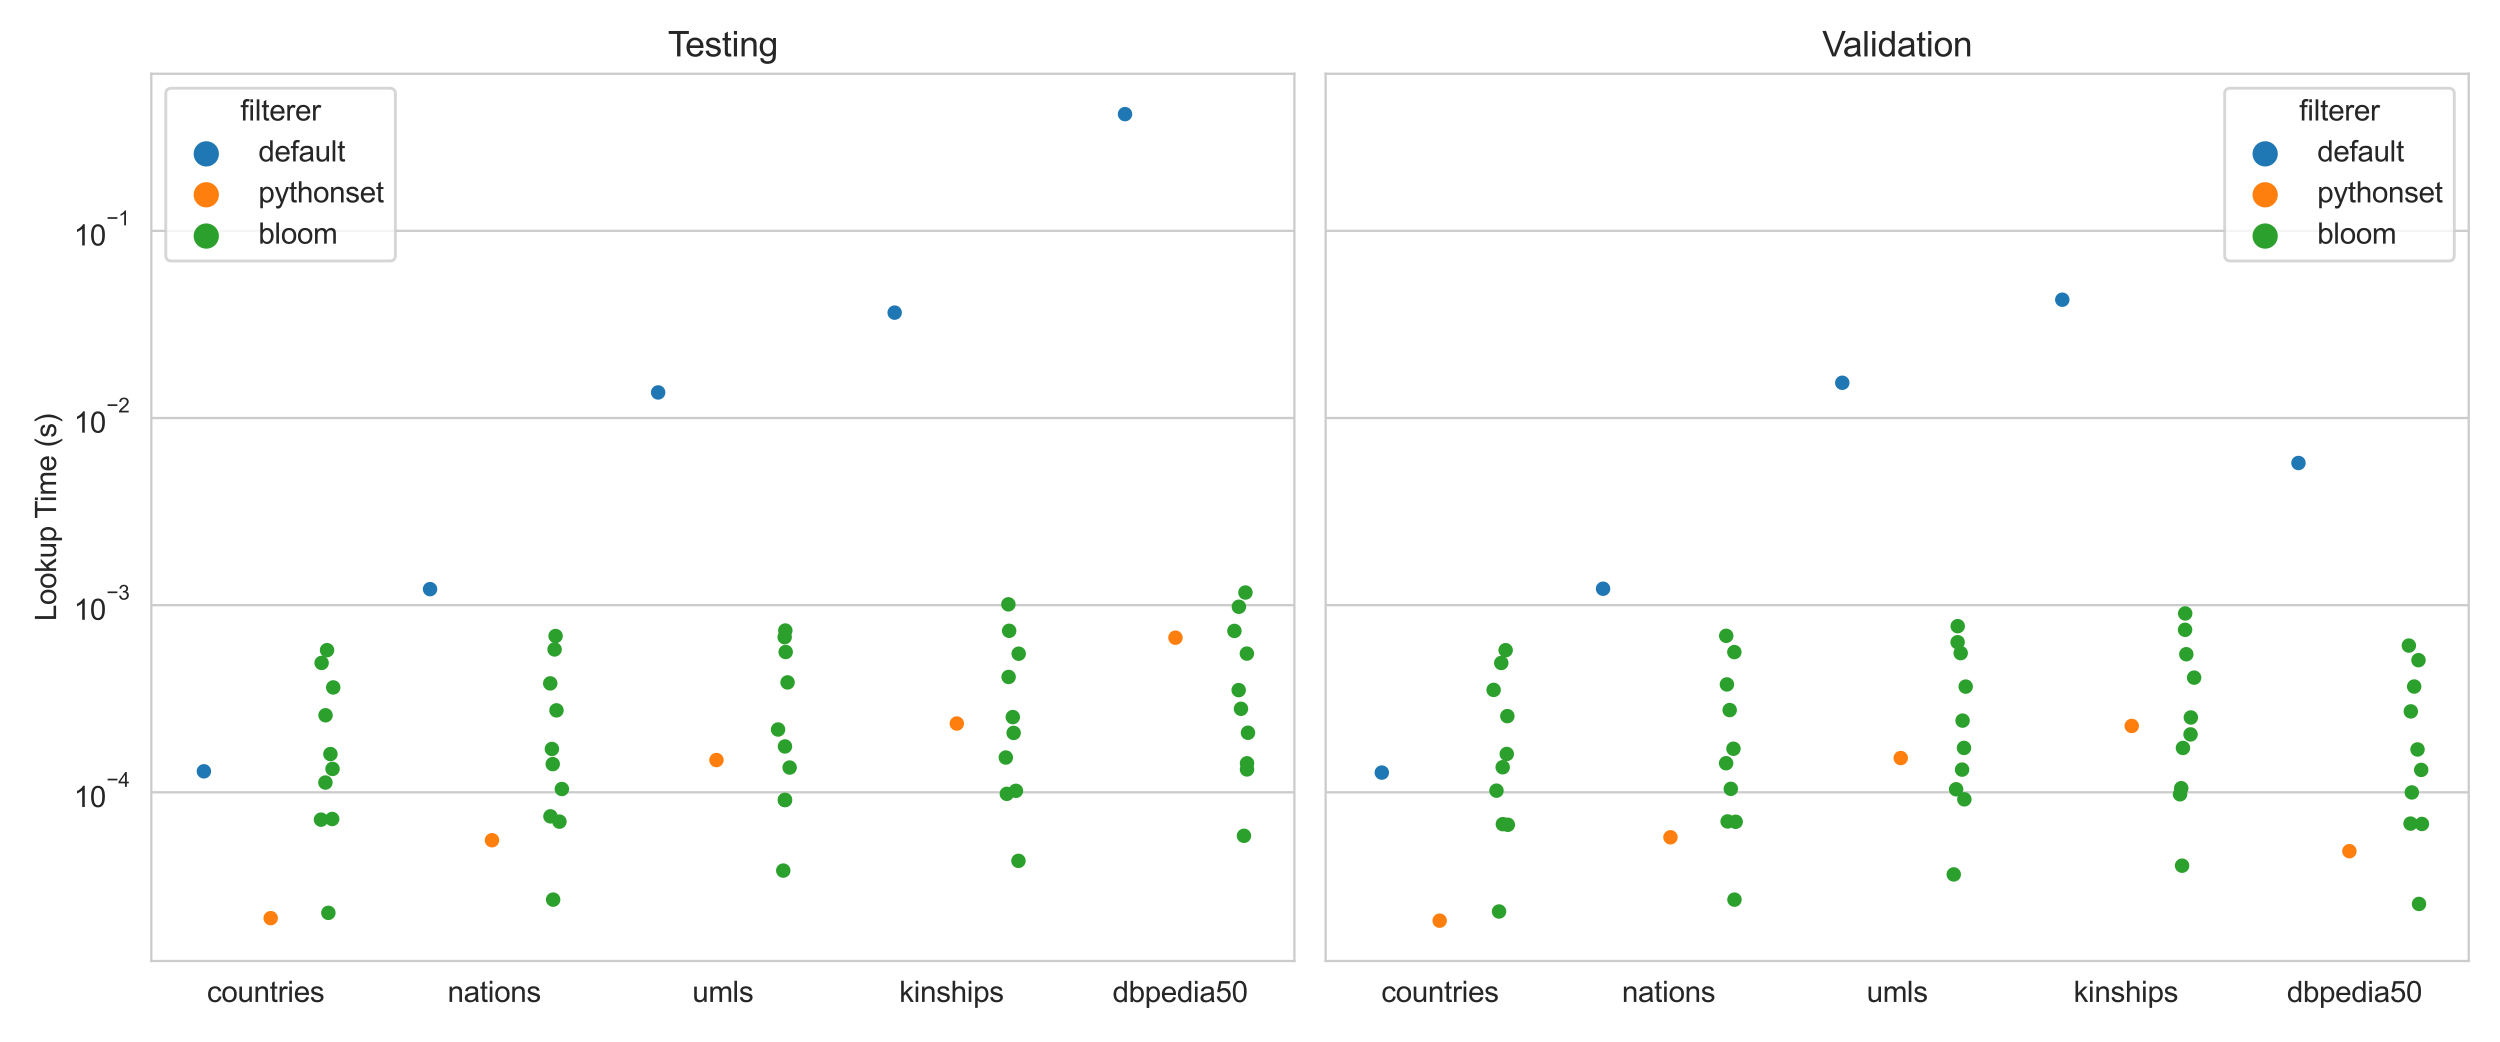 <?xml version="1.0" encoding="utf-8" standalone="no"?>
<!DOCTYPE svg PUBLIC "-//W3C//DTD SVG 1.1//EN"
  "http://www.w3.org/Graphics/SVG/1.1/DTD/svg11.dtd">
<svg height="360pt" version="1.1" viewBox="0 0 864 360" width="864pt" xmlns="http://www.w3.org/2000/svg" xmlns:xlink="http://www.w3.org/1999/xlink">
 <defs>
  <style type="text/css">*{stroke-linecap:butt;stroke-linejoin:round;}</style>
 </defs>
 <g id="figure_1">
  <g id="patch_1">
   <path d="M 0 360 
L 864 360 
L 864 0 
L 0 0 
z
" style="fill:#ffffff;"/>
  </g>
  <g id="axes_1">
   <g id="patch_2">
    <path d="M 52.29 332.12 
L 447.345 332.12 
L 447.345 25.496 
L 52.29 25.496 
z
" style="fill:#ffffff;"/>
   </g>
   <g id="matplotlib.axis_1">
    <g id="xtick_1">
     <g id="text_1">
      <!-- countries -->
      <g style="fill:#262626;" transform="translate(71.509 346.278)scale(0.1 -0.1)">
       <defs>
        <path d="M 2588 1216 
L 3141 1144 
Q 3050 572 2676 248 
Q 2303 -75 1759 -75 
Q 1078 -75 664 370 
Q 250 816 250 1647 
Q 250 2184 428 2587 
Q 606 2991 970 3192 
Q 1334 3394 1763 3394 
Q 2303 3394 2647 3120 
Q 2991 2847 3088 2344 
L 2541 2259 
Q 2463 2594 2264 2762 
Q 2066 2931 1784 2931 
Q 1359 2931 1093 2626 
Q 828 2322 828 1663 
Q 828 994 1084 691 
Q 1341 388 1753 388 
Q 2084 388 2306 591 
Q 2528 794 2588 1216 
z
" id="ArialMT-63" transform="scale(0.016)"/>
        <path d="M 213 1659 
Q 213 2581 725 3025 
Q 1153 3394 1769 3394 
Q 2453 3394 2887 2945 
Q 3322 2497 3322 1706 
Q 3322 1066 3130 698 
Q 2938 331 2570 128 
Q 2203 -75 1769 -75 
Q 1072 -75 642 372 
Q 213 819 213 1659 
z
M 791 1659 
Q 791 1022 1069 705 
Q 1347 388 1769 388 
Q 2188 388 2466 706 
Q 2744 1025 2744 1678 
Q 2744 2294 2464 2611 
Q 2184 2928 1769 2928 
Q 1347 2928 1069 2612 
Q 791 2297 791 1659 
z
" id="ArialMT-6f" transform="scale(0.016)"/>
        <path d="M 2597 0 
L 2597 488 
Q 2209 -75 1544 -75 
Q 1250 -75 995 37 
Q 741 150 617 320 
Q 494 491 444 738 
Q 409 903 409 1263 
L 409 3319 
L 972 3319 
L 972 1478 
Q 972 1038 1006 884 
Q 1059 663 1231 536 
Q 1403 409 1656 409 
Q 1909 409 2131 539 
Q 2353 669 2445 892 
Q 2538 1116 2538 1541 
L 2538 3319 
L 3100 3319 
L 3100 0 
L 2597 0 
z
" id="ArialMT-75" transform="scale(0.016)"/>
        <path d="M 422 0 
L 422 3319 
L 928 3319 
L 928 2847 
Q 1294 3394 1984 3394 
Q 2284 3394 2536 3286 
Q 2788 3178 2913 3003 
Q 3038 2828 3088 2588 
Q 3119 2431 3119 2041 
L 3119 0 
L 2556 0 
L 2556 2019 
Q 2556 2363 2490 2533 
Q 2425 2703 2258 2804 
Q 2091 2906 1866 2906 
Q 1506 2906 1245 2678 
Q 984 2450 984 1813 
L 984 0 
L 422 0 
z
" id="ArialMT-6e" transform="scale(0.016)"/>
        <path d="M 1650 503 
L 1731 6 
Q 1494 -44 1306 -44 
Q 1000 -44 831 53 
Q 663 150 594 308 
Q 525 466 525 972 
L 525 2881 
L 113 2881 
L 113 3319 
L 525 3319 
L 525 4141 
L 1084 4478 
L 1084 3319 
L 1650 3319 
L 1650 2881 
L 1084 2881 
L 1084 941 
Q 1084 700 1114 631 
Q 1144 563 1211 522 
Q 1278 481 1403 481 
Q 1497 481 1650 503 
z
" id="ArialMT-74" transform="scale(0.016)"/>
        <path d="M 416 0 
L 416 3319 
L 922 3319 
L 922 2816 
Q 1116 3169 1280 3281 
Q 1444 3394 1641 3394 
Q 1925 3394 2219 3213 
L 2025 2691 
Q 1819 2813 1613 2813 
Q 1428 2813 1281 2702 
Q 1134 2591 1072 2394 
Q 978 2094 978 1738 
L 978 0 
L 416 0 
z
" id="ArialMT-72" transform="scale(0.016)"/>
        <path d="M 425 3934 
L 425 4581 
L 988 4581 
L 988 3934 
L 425 3934 
z
M 425 0 
L 425 3319 
L 988 3319 
L 988 0 
L 425 0 
z
" id="ArialMT-69" transform="scale(0.016)"/>
        <path d="M 2694 1069 
L 3275 997 
Q 3138 488 2766 206 
Q 2394 -75 1816 -75 
Q 1088 -75 661 373 
Q 234 822 234 1631 
Q 234 2469 665 2931 
Q 1097 3394 1784 3394 
Q 2450 3394 2872 2941 
Q 3294 2488 3294 1666 
Q 3294 1616 3291 1516 
L 816 1516 
Q 847 969 1125 678 
Q 1403 388 1819 388 
Q 2128 388 2347 550 
Q 2566 713 2694 1069 
z
M 847 1978 
L 2700 1978 
Q 2663 2397 2488 2606 
Q 2219 2931 1791 2931 
Q 1403 2931 1139 2672 
Q 875 2413 847 1978 
z
" id="ArialMT-65" transform="scale(0.016)"/>
        <path d="M 197 991 
L 753 1078 
Q 800 744 1014 566 
Q 1228 388 1613 388 
Q 2000 388 2187 545 
Q 2375 703 2375 916 
Q 2375 1106 2209 1216 
Q 2094 1291 1634 1406 
Q 1016 1563 777 1677 
Q 538 1791 414 1992 
Q 291 2194 291 2438 
Q 291 2659 392 2848 
Q 494 3038 669 3163 
Q 800 3259 1026 3326 
Q 1253 3394 1513 3394 
Q 1903 3394 2198 3281 
Q 2494 3169 2634 2976 
Q 2775 2784 2828 2463 
L 2278 2388 
Q 2241 2644 2061 2787 
Q 1881 2931 1553 2931 
Q 1166 2931 1000 2803 
Q 834 2675 834 2503 
Q 834 2394 903 2306 
Q 972 2216 1119 2156 
Q 1203 2125 1616 2013 
Q 2213 1853 2448 1751 
Q 2684 1650 2818 1456 
Q 2953 1263 2953 975 
Q 2953 694 2789 445 
Q 2625 197 2315 61 
Q 2006 -75 1616 -75 
Q 969 -75 630 194 
Q 291 463 197 991 
z
" id="ArialMT-73" transform="scale(0.016)"/>
       </defs>
       <use xlink:href="#ArialMT-63"/>
       <use x="50" xlink:href="#ArialMT-6f"/>
       <use x="105.615" xlink:href="#ArialMT-75"/>
       <use x="161.23" xlink:href="#ArialMT-6e"/>
       <use x="216.846" xlink:href="#ArialMT-74"/>
       <use x="244.629" xlink:href="#ArialMT-72"/>
       <use x="277.93" xlink:href="#ArialMT-69"/>
       <use x="300.146" xlink:href="#ArialMT-65"/>
       <use x="355.762" xlink:href="#ArialMT-73"/>
      </g>
     </g>
    </g>
    <g id="xtick_2">
     <g id="text_2">
      <!-- nations -->
      <g style="fill:#262626;" transform="translate(154.685 346.278)scale(0.1 -0.1)">
       <defs>
        <path d="M 2588 409 
Q 2275 144 1986 34 
Q 1697 -75 1366 -75 
Q 819 -75 525 192 
Q 231 459 231 875 
Q 231 1119 342 1320 
Q 453 1522 633 1644 
Q 813 1766 1038 1828 
Q 1203 1872 1538 1913 
Q 2219 1994 2541 2106 
Q 2544 2222 2544 2253 
Q 2544 2597 2384 2738 
Q 2169 2928 1744 2928 
Q 1347 2928 1158 2789 
Q 969 2650 878 2297 
L 328 2372 
Q 403 2725 575 2942 
Q 747 3159 1072 3276 
Q 1397 3394 1825 3394 
Q 2250 3394 2515 3294 
Q 2781 3194 2906 3042 
Q 3031 2891 3081 2659 
Q 3109 2516 3109 2141 
L 3109 1391 
Q 3109 606 3145 398 
Q 3181 191 3288 0 
L 2700 0 
Q 2613 175 2588 409 
z
M 2541 1666 
Q 2234 1541 1622 1453 
Q 1275 1403 1131 1340 
Q 988 1278 909 1158 
Q 831 1038 831 891 
Q 831 666 1001 516 
Q 1172 366 1500 366 
Q 1825 366 2078 508 
Q 2331 650 2450 897 
Q 2541 1088 2541 1459 
L 2541 1666 
z
" id="ArialMT-61" transform="scale(0.016)"/>
       </defs>
       <use xlink:href="#ArialMT-6e"/>
       <use x="55.615" xlink:href="#ArialMT-61"/>
       <use x="111.23" xlink:href="#ArialMT-74"/>
       <use x="139.014" xlink:href="#ArialMT-69"/>
       <use x="161.23" xlink:href="#ArialMT-6f"/>
       <use x="216.846" xlink:href="#ArialMT-6e"/>
       <use x="272.461" xlink:href="#ArialMT-73"/>
      </g>
     </g>
    </g>
    <g id="xtick_3">
     <g id="text_3">
      <!-- umls -->
      <g style="fill:#262626;" transform="translate(239.261 346.278)scale(0.1 -0.1)">
       <defs>
        <path d="M 422 0 
L 422 3319 
L 925 3319 
L 925 2853 
Q 1081 3097 1340 3245 
Q 1600 3394 1931 3394 
Q 2300 3394 2536 3241 
Q 2772 3088 2869 2813 
Q 3263 3394 3894 3394 
Q 4388 3394 4653 3120 
Q 4919 2847 4919 2278 
L 4919 0 
L 4359 0 
L 4359 2091 
Q 4359 2428 4304 2576 
Q 4250 2725 4106 2815 
Q 3963 2906 3769 2906 
Q 3419 2906 3187 2673 
Q 2956 2441 2956 1928 
L 2956 0 
L 2394 0 
L 2394 2156 
Q 2394 2531 2256 2718 
Q 2119 2906 1806 2906 
Q 1569 2906 1367 2781 
Q 1166 2656 1075 2415 
Q 984 2175 984 1722 
L 984 0 
L 422 0 
z
" id="ArialMT-6d" transform="scale(0.016)"/>
        <path d="M 409 0 
L 409 4581 
L 972 4581 
L 972 0 
L 409 0 
z
" id="ArialMT-6c" transform="scale(0.016)"/>
       </defs>
       <use xlink:href="#ArialMT-75"/>
       <use x="55.615" xlink:href="#ArialMT-6d"/>
       <use x="138.916" xlink:href="#ArialMT-6c"/>
       <use x="161.133" xlink:href="#ArialMT-73"/>
      </g>
     </g>
    </g>
    <g id="xtick_4">
     <g id="text_4">
      <!-- kinships -->
      <g style="fill:#262626;" transform="translate(310.765 346.278)scale(0.1 -0.1)">
       <defs>
        <path d="M 425 0 
L 425 4581 
L 988 4581 
L 988 1969 
L 2319 3319 
L 3047 3319 
L 1778 2088 
L 3175 0 
L 2481 0 
L 1384 1697 
L 988 1316 
L 988 0 
L 425 0 
z
" id="ArialMT-6b" transform="scale(0.016)"/>
        <path d="M 422 0 
L 422 4581 
L 984 4581 
L 984 2938 
Q 1378 3394 1978 3394 
Q 2347 3394 2619 3248 
Q 2891 3103 3008 2847 
Q 3125 2591 3125 2103 
L 3125 0 
L 2563 0 
L 2563 2103 
Q 2563 2525 2380 2717 
Q 2197 2909 1863 2909 
Q 1613 2909 1392 2779 
Q 1172 2650 1078 2428 
Q 984 2206 984 1816 
L 984 0 
L 422 0 
z
" id="ArialMT-68" transform="scale(0.016)"/>
        <path d="M 422 -1272 
L 422 3319 
L 934 3319 
L 934 2888 
Q 1116 3141 1344 3267 
Q 1572 3394 1897 3394 
Q 2322 3394 2647 3175 
Q 2972 2956 3137 2557 
Q 3303 2159 3303 1684 
Q 3303 1175 3120 767 
Q 2938 359 2589 142 
Q 2241 -75 1856 -75 
Q 1575 -75 1351 44 
Q 1128 163 984 344 
L 984 -1272 
L 422 -1272 
z
M 931 1641 
Q 931 1000 1190 694 
Q 1450 388 1819 388 
Q 2194 388 2461 705 
Q 2728 1022 2728 1688 
Q 2728 2322 2467 2637 
Q 2206 2953 1844 2953 
Q 1484 2953 1207 2617 
Q 931 2281 931 1641 
z
" id="ArialMT-70" transform="scale(0.016)"/>
       </defs>
       <use xlink:href="#ArialMT-6b"/>
       <use x="50" xlink:href="#ArialMT-69"/>
       <use x="72.217" xlink:href="#ArialMT-6e"/>
       <use x="127.832" xlink:href="#ArialMT-73"/>
       <use x="177.832" xlink:href="#ArialMT-68"/>
       <use x="233.447" xlink:href="#ArialMT-69"/>
       <use x="255.664" xlink:href="#ArialMT-70"/>
       <use x="311.279" xlink:href="#ArialMT-73"/>
      </g>
     </g>
    </g>
    <g id="xtick_5">
     <g id="text_5">
      <!-- dbpedia50 -->
      <g style="fill:#262626;" transform="translate(384.485 346.308)scale(0.1 -0.1)">
       <defs>
        <path d="M 2575 0 
L 2575 419 
Q 2259 -75 1647 -75 
Q 1250 -75 917 144 
Q 584 363 401 755 
Q 219 1147 219 1656 
Q 219 2153 384 2558 
Q 550 2963 881 3178 
Q 1213 3394 1622 3394 
Q 1922 3394 2156 3267 
Q 2391 3141 2538 2938 
L 2538 4581 
L 3097 4581 
L 3097 0 
L 2575 0 
z
M 797 1656 
Q 797 1019 1065 703 
Q 1334 388 1700 388 
Q 2069 388 2326 689 
Q 2584 991 2584 1609 
Q 2584 2291 2321 2609 
Q 2059 2928 1675 2928 
Q 1300 2928 1048 2622 
Q 797 2316 797 1656 
z
" id="ArialMT-64" transform="scale(0.016)"/>
        <path d="M 941 0 
L 419 0 
L 419 4581 
L 981 4581 
L 981 2947 
Q 1338 3394 1891 3394 
Q 2197 3394 2470 3270 
Q 2744 3147 2920 2923 
Q 3097 2700 3197 2384 
Q 3297 2069 3297 1709 
Q 3297 856 2875 390 
Q 2453 -75 1863 -75 
Q 1275 -75 941 416 
L 941 0 
z
M 934 1684 
Q 934 1088 1097 822 
Q 1363 388 1816 388 
Q 2184 388 2453 708 
Q 2722 1028 2722 1663 
Q 2722 2313 2464 2622 
Q 2206 2931 1841 2931 
Q 1472 2931 1203 2611 
Q 934 2291 934 1684 
z
" id="ArialMT-62" transform="scale(0.016)"/>
        <path d="M 266 1200 
L 856 1250 
Q 922 819 1161 601 
Q 1400 384 1738 384 
Q 2144 384 2425 690 
Q 2706 997 2706 1503 
Q 2706 1984 2436 2262 
Q 2166 2541 1728 2541 
Q 1456 2541 1237 2417 
Q 1019 2294 894 2097 
L 366 2166 
L 809 4519 
L 3088 4519 
L 3088 3981 
L 1259 3981 
L 1013 2750 
Q 1425 3038 1878 3038 
Q 2478 3038 2890 2622 
Q 3303 2206 3303 1553 
Q 3303 931 2941 478 
Q 2500 -78 1738 -78 
Q 1113 -78 717 272 
Q 322 622 266 1200 
z
" id="ArialMT-35" transform="scale(0.016)"/>
        <path d="M 266 2259 
Q 266 3072 433 3567 
Q 600 4063 929 4331 
Q 1259 4600 1759 4600 
Q 2128 4600 2406 4451 
Q 2684 4303 2865 4023 
Q 3047 3744 3150 3342 
Q 3253 2941 3253 2259 
Q 3253 1453 3087 958 
Q 2922 463 2592 192 
Q 2263 -78 1759 -78 
Q 1097 -78 719 397 
Q 266 969 266 2259 
z
M 844 2259 
Q 844 1131 1108 757 
Q 1372 384 1759 384 
Q 2147 384 2411 759 
Q 2675 1134 2675 2259 
Q 2675 3391 2411 3762 
Q 2147 4134 1753 4134 
Q 1366 4134 1134 3806 
Q 844 3388 844 2259 
z
" id="ArialMT-30" transform="scale(0.016)"/>
       </defs>
       <use xlink:href="#ArialMT-64"/>
       <use x="55.615" xlink:href="#ArialMT-62"/>
       <use x="111.23" xlink:href="#ArialMT-70"/>
       <use x="166.846" xlink:href="#ArialMT-65"/>
       <use x="222.461" xlink:href="#ArialMT-64"/>
       <use x="278.076" xlink:href="#ArialMT-69"/>
       <use x="300.293" xlink:href="#ArialMT-61"/>
       <use x="355.908" xlink:href="#ArialMT-35"/>
       <use x="411.523" xlink:href="#ArialMT-30"/>
      </g>
     </g>
    </g>
   </g>
   <g id="matplotlib.axis_2">
    <g id="ytick_1">
     <g id="line2d_1">
      <path clip-path="url(#pd0004f0524)" d="M 52.29 273.823 
L 447.345 273.823 
" style="fill:none;stroke:#cccccc;stroke-linecap:round;stroke-width:0.8;"/>
     </g>
     <g id="text_6">
      <!-- $\mathdefault{10^{-4}}$ -->
      <g style="fill:#262626;" transform="translate(25.49 278.93)scale(0.1 -0.1)">
       <defs>
        <path d="M 2384 0 
L 1822 0 
L 1822 3584 
Q 1619 3391 1289 3197 
Q 959 3003 697 2906 
L 697 3450 
Q 1169 3672 1522 3987 
Q 1875 4303 2022 4600 
L 2384 4600 
L 2384 0 
z
" id="ArialMT-31" transform="scale(0.016)"/>
        <path d="M 3381 1997 
L 356 1997 
L 356 2522 
L 3381 2522 
L 3381 1997 
z
" id="ArialMT-2212" transform="scale(0.016)"/>
        <path d="M 2069 0 
L 2069 1097 
L 81 1097 
L 81 1613 
L 2172 4581 
L 2631 4581 
L 2631 1613 
L 3250 1613 
L 3250 1097 
L 2631 1097 
L 2631 0 
L 2069 0 
z
M 2069 1613 
L 2069 3678 
L 634 1613 
L 2069 1613 
z
" id="ArialMT-34" transform="scale(0.016)"/>
       </defs>
       <use transform="translate(0 0.202)" xlink:href="#ArialMT-31"/>
       <use transform="translate(55.615 0.202)" xlink:href="#ArialMT-30"/>
       <use transform="translate(112.973 69.895)scale(0.7)" xlink:href="#ArialMT-2212"/>
       <use transform="translate(153.852 69.895)scale(0.7)" xlink:href="#ArialMT-34"/>
      </g>
     </g>
    </g>
    <g id="ytick_2">
     <g id="line2d_2">
      <path clip-path="url(#pd0004f0524)" d="M 52.29 209.144 
L 447.345 209.144 
" style="fill:none;stroke:#cccccc;stroke-linecap:round;stroke-width:0.8;"/>
     </g>
     <g id="text_7">
      <!-- $\mathdefault{10^{-3}}$ -->
      <g style="fill:#262626;" transform="translate(25.49 214.301)scale(0.1 -0.1)">
       <defs>
        <path d="M 269 1209 
L 831 1284 
Q 928 806 1161 595 
Q 1394 384 1728 384 
Q 2125 384 2398 659 
Q 2672 934 2672 1341 
Q 2672 1728 2419 1979 
Q 2166 2231 1775 2231 
Q 1616 2231 1378 2169 
L 1441 2663 
Q 1497 2656 1531 2656 
Q 1891 2656 2178 2843 
Q 2466 3031 2466 3422 
Q 2466 3731 2256 3934 
Q 2047 4138 1716 4138 
Q 1388 4138 1169 3931 
Q 950 3725 888 3313 
L 325 3413 
Q 428 3978 793 4289 
Q 1159 4600 1703 4600 
Q 2078 4600 2393 4439 
Q 2709 4278 2876 4000 
Q 3044 3722 3044 3409 
Q 3044 3113 2884 2869 
Q 2725 2625 2413 2481 
Q 2819 2388 3044 2092 
Q 3269 1797 3269 1353 
Q 3269 753 2831 336 
Q 2394 -81 1725 -81 
Q 1122 -81 723 278 
Q 325 638 269 1209 
z
" id="ArialMT-33" transform="scale(0.016)"/>
       </defs>
       <use transform="translate(0 0.994)" xlink:href="#ArialMT-31"/>
       <use transform="translate(55.615 0.994)" xlink:href="#ArialMT-30"/>
       <use transform="translate(112.973 70.688)scale(0.7)" xlink:href="#ArialMT-2212"/>
       <use transform="translate(153.852 70.688)scale(0.7)" xlink:href="#ArialMT-33"/>
      </g>
     </g>
    </g>
    <g id="ytick_3">
     <g id="line2d_3">
      <path clip-path="url(#pd0004f0524)" d="M 52.29 144.465 
L 447.345 144.465 
" style="fill:none;stroke:#cccccc;stroke-linecap:round;stroke-width:0.8;"/>
     </g>
     <g id="text_8">
      <!-- $\mathdefault{10^{-2}}$ -->
      <g style="fill:#262626;" transform="translate(25.49 149.622)scale(0.1 -0.1)">
       <defs>
        <path d="M 3222 541 
L 3222 0 
L 194 0 
Q 188 203 259 391 
Q 375 700 629 1000 
Q 884 1300 1366 1694 
Q 2113 2306 2375 2664 
Q 2638 3022 2638 3341 
Q 2638 3675 2398 3904 
Q 2159 4134 1775 4134 
Q 1369 4134 1125 3890 
Q 881 3647 878 3216 
L 300 3275 
Q 359 3922 746 4261 
Q 1134 4600 1788 4600 
Q 2447 4600 2831 4234 
Q 3216 3869 3216 3328 
Q 3216 3053 3103 2787 
Q 2991 2522 2730 2228 
Q 2469 1934 1863 1422 
Q 1356 997 1212 845 
Q 1069 694 975 541 
L 3222 541 
z
" id="ArialMT-32" transform="scale(0.016)"/>
       </defs>
       <use transform="translate(0 0.994)" xlink:href="#ArialMT-31"/>
       <use transform="translate(55.615 0.994)" xlink:href="#ArialMT-30"/>
       <use transform="translate(112.973 70.688)scale(0.7)" xlink:href="#ArialMT-2212"/>
       <use transform="translate(153.852 70.688)scale(0.7)" xlink:href="#ArialMT-32"/>
      </g>
     </g>
    </g>
    <g id="ytick_4">
     <g id="line2d_4">
      <path clip-path="url(#pd0004f0524)" d="M 52.29 79.786 
L 447.345 79.786 
" style="fill:none;stroke:#cccccc;stroke-linecap:round;stroke-width:0.8;"/>
     </g>
     <g id="text_9">
      <!-- $\mathdefault{10^{-1}}$ -->
      <g style="fill:#262626;" transform="translate(25.49 84.942)scale(0.1 -0.1)">
       <use transform="translate(0 0.994)" xlink:href="#ArialMT-31"/>
       <use transform="translate(55.615 0.994)" xlink:href="#ArialMT-30"/>
       <use transform="translate(112.973 70.688)scale(0.7)" xlink:href="#ArialMT-2212"/>
       <use transform="translate(153.852 70.688)scale(0.7)" xlink:href="#ArialMT-31"/>
      </g>
     </g>
    </g>
    <g id="ytick_5"/>
    <g id="ytick_6"/>
    <g id="ytick_7"/>
    <g id="ytick_8"/>
    <g id="ytick_9"/>
    <g id="ytick_10"/>
    <g id="ytick_11"/>
    <g id="ytick_12"/>
    <g id="ytick_13"/>
    <g id="ytick_14"/>
    <g id="ytick_15"/>
    <g id="ytick_16"/>
    <g id="ytick_17"/>
    <g id="ytick_18"/>
    <g id="ytick_19"/>
    <g id="ytick_20"/>
    <g id="ytick_21"/>
    <g id="ytick_22"/>
    <g id="ytick_23"/>
    <g id="ytick_24"/>
    <g id="ytick_25"/>
    <g id="ytick_26"/>
    <g id="ytick_27"/>
    <g id="ytick_28"/>
    <g id="ytick_29"/>
    <g id="ytick_30"/>
    <g id="ytick_31"/>
    <g id="ytick_32"/>
    <g id="ytick_33"/>
    <g id="ytick_34"/>
    <g id="ytick_35"/>
    <g id="ytick_36"/>
    <g id="ytick_37"/>
    <g id="ytick_38"/>
    <g id="ytick_39"/>
    <g id="ytick_40"/>
    <g id="ytick_41"/>
    <g id="text_10">
     <!-- Lookup Time (s) -->
     <g style="fill:#262626;" transform="translate(19.385 214.653)rotate(-90)scale(0.1 -0.1)">
      <defs>
       <path d="M 469 0 
L 469 4581 
L 1075 4581 
L 1075 541 
L 3331 541 
L 3331 0 
L 469 0 
z
" id="ArialMT-4c" transform="scale(0.016)"/>
       <path id="ArialMT-20" transform="scale(0.016)"/>
       <path d="M 1659 0 
L 1659 4041 
L 150 4041 
L 150 4581 
L 3781 4581 
L 3781 4041 
L 2266 4041 
L 2266 0 
L 1659 0 
z
" id="ArialMT-54" transform="scale(0.016)"/>
       <path d="M 1497 -1347 
Q 1031 -759 709 28 
Q 388 816 388 1659 
Q 388 2403 628 3084 
Q 909 3875 1497 4659 
L 1900 4659 
Q 1522 4009 1400 3731 
Q 1209 3300 1100 2831 
Q 966 2247 966 1656 
Q 966 153 1900 -1347 
L 1497 -1347 
z
" id="ArialMT-28" transform="scale(0.016)"/>
       <path d="M 791 -1347 
L 388 -1347 
Q 1322 153 1322 1656 
Q 1322 2244 1188 2822 
Q 1081 3291 891 3722 
Q 769 4003 388 4659 
L 791 4659 
Q 1378 3875 1659 3084 
Q 1900 2403 1900 1659 
Q 1900 816 1576 28 
Q 1253 -759 791 -1347 
z
" id="ArialMT-29" transform="scale(0.016)"/>
      </defs>
      <use xlink:href="#ArialMT-4c"/>
      <use x="55.615" xlink:href="#ArialMT-6f"/>
      <use x="111.23" xlink:href="#ArialMT-6f"/>
      <use x="166.846" xlink:href="#ArialMT-6b"/>
      <use x="216.846" xlink:href="#ArialMT-75"/>
      <use x="272.461" xlink:href="#ArialMT-70"/>
      <use x="328.076" xlink:href="#ArialMT-20"/>
      <use x="354.109" xlink:href="#ArialMT-54"/>
      <use x="411.443" xlink:href="#ArialMT-69"/>
      <use x="433.66" xlink:href="#ArialMT-6d"/>
      <use x="516.961" xlink:href="#ArialMT-65"/>
      <use x="572.576" xlink:href="#ArialMT-20"/>
      <use x="600.359" xlink:href="#ArialMT-28"/>
      <use x="633.66" xlink:href="#ArialMT-73"/>
      <use x="683.66" xlink:href="#ArialMT-29"/>
     </g>
    </g>
   </g>
   <g id="PathCollection_1"/>
   <g id="PathCollection_2"/>
   <g id="PathCollection_3"/>
   <g id="patch_3">
    <path d="M 52.29 332.12 
L 52.29 25.496 
" style="fill:none;stroke:#cccccc;stroke-linecap:square;stroke-linejoin:miter;stroke-width:0.8;"/>
   </g>
   <g id="patch_4">
    <path d="M 447.345 332.12 
L 447.345 25.496 
" style="fill:none;stroke:#cccccc;stroke-linecap:square;stroke-linejoin:miter;stroke-width:0.8;"/>
   </g>
   <g id="patch_5">
    <path d="M 52.29 332.12 
L 447.345 332.12 
" style="fill:none;stroke:#cccccc;stroke-linecap:square;stroke-linejoin:miter;stroke-width:0.8;"/>
   </g>
   <g id="patch_6">
    <path d="M 52.29 25.496 
L 447.345 25.496 
" style="fill:none;stroke:#cccccc;stroke-linecap:square;stroke-linejoin:miter;stroke-width:0.8;"/>
   </g>
   <g id="PathCollection_4">
    <defs>
     <path d="M 0 2.5 
C 0.663 2.5 1.299 2.237 1.768 1.768 
C 2.237 1.299 2.5 0.663 2.5 0 
C 2.5 -0.663 2.237 -1.299 1.768 -1.768 
C 1.299 -2.237 0.663 -2.5 0 -2.5 
C -0.663 -2.5 -1.299 -2.237 -1.768 -1.768 
C -2.237 -1.299 -2.5 -0.663 -2.5 0 
C -2.5 0.663 -2.237 1.299 -1.768 1.768 
C -1.299 2.237 -0.663 2.5 0 2.5 
z
" id="mfb90f613cf"/>
    </defs>
    <g clip-path="url(#pd0004f0524)">
     <use style="fill:#1f77b4;" x="70.467" xlink:href="#mfb90f613cf" y="266.567"/>
    </g>
   </g>
   <g id="PathCollection_5">
    <defs>
     <path d="M 0 2.5 
C 0.663 2.5 1.299 2.237 1.768 1.768 
C 2.237 1.299 2.5 0.663 2.5 0 
C 2.5 -0.663 2.237 -1.299 1.768 -1.768 
C 1.299 -2.237 0.663 -2.5 0 -2.5 
C -0.663 -2.5 -1.299 -2.237 -1.768 -1.768 
C -2.237 -1.299 -2.5 -0.663 -2.5 0 
C -2.5 0.663 -2.237 1.299 -1.768 1.768 
C -1.299 2.237 -0.663 2.5 0 2.5 
z
" id="m0d3a2794f7"/>
    </defs>
    <g clip-path="url(#pd0004f0524)">
     <use style="fill:#ff7f0e;" x="93.551" xlink:href="#m0d3a2794f7" y="317.312"/>
    </g>
   </g>
   <g id="PathCollection_6">
    <defs>
     <path d="M 0 2.5 
C 0.663 2.5 1.299 2.237 1.768 1.768 
C 2.237 1.299 2.5 0.663 2.5 -0 
C 2.5 -0.663 2.237 -1.299 1.768 -1.768 
C 1.299 -2.237 0.663 -2.5 0 -2.5 
C -0.663 -2.5 -1.299 -2.237 -1.768 -1.768 
C -2.237 -1.299 -2.5 -0.663 -2.5 0 
C -2.5 0.663 -2.237 1.299 -1.768 1.768 
C -1.299 2.237 -0.663 2.5 0 2.5 
z
" id="C0_0_1e11867951"/>
    </defs>
    <g clip-path="url(#pd0004f0524)">
     <use style="fill:#2ca02c;" x="113.487" xlink:href="#C0_0_1e11867951" y="315.481"/>
    </g>
    <g clip-path="url(#pd0004f0524)">
     <use style="fill:#2ca02c;" x="114.8" xlink:href="#C0_0_1e11867951" y="283.049"/>
    </g>
    <g clip-path="url(#pd0004f0524)">
     <use style="fill:#2ca02c;" x="110.939" xlink:href="#C0_0_1e11867951" y="283.271"/>
    </g>
    <g clip-path="url(#pd0004f0524)">
     <use style="fill:#2ca02c;" x="112.462" xlink:href="#C0_0_1e11867951" y="270.444"/>
    </g>
    <g clip-path="url(#pd0004f0524)">
     <use style="fill:#2ca02c;" x="114.918" xlink:href="#C0_0_1e11867951" y="265.74"/>
    </g>
    <g clip-path="url(#pd0004f0524)">
     <use style="fill:#2ca02c;" x="114.186" xlink:href="#C0_0_1e11867951" y="260.606"/>
    </g>
    <g clip-path="url(#pd0004f0524)">
     <use style="fill:#2ca02c;" x="112.507" xlink:href="#C0_0_1e11867951" y="247.194"/>
    </g>
    <g clip-path="url(#pd0004f0524)">
     <use style="fill:#2ca02c;" x="115.169" xlink:href="#C0_0_1e11867951" y="237.573"/>
    </g>
    <g clip-path="url(#pd0004f0524)">
     <use style="fill:#2ca02c;" x="111.145" xlink:href="#C0_0_1e11867951" y="229.11"/>
    </g>
    <g clip-path="url(#pd0004f0524)">
     <use style="fill:#2ca02c;" x="113.024" xlink:href="#C0_0_1e11867951" y="224.696"/>
    </g>
   </g>
   <g id="PathCollection_7">
    <g clip-path="url(#pd0004f0524)">
     <use style="fill:#1f77b4;" x="148.624" xlink:href="#mfb90f613cf" y="203.604"/>
    </g>
   </g>
   <g id="PathCollection_8">
    <g clip-path="url(#pd0004f0524)">
     <use style="fill:#ff7f0e;" x="170.029" xlink:href="#m0d3a2794f7" y="290.381"/>
    </g>
   </g>
   <g id="PathCollection_9">
    <defs>
     <path d="M 0 2.5 
C 0.663 2.5 1.299 2.237 1.768 1.768 
C 2.237 1.299 2.5 0.663 2.5 -0 
C 2.5 -0.663 2.237 -1.299 1.768 -1.768 
C 1.299 -2.237 0.663 -2.5 0 -2.5 
C -0.663 -2.5 -1.299 -2.237 -1.768 -1.768 
C -2.237 -1.299 -2.5 -0.663 -2.5 0 
C -2.5 0.663 -2.237 1.299 -1.768 1.768 
C -1.299 2.237 -0.663 2.5 0 2.5 
z
" id="C1_0_2efa348046"/>
    </defs>
    <g clip-path="url(#pd0004f0524)">
     <use style="fill:#2ca02c;" x="191.169" xlink:href="#C1_0_2efa348046" y="310.913"/>
    </g>
    <g clip-path="url(#pd0004f0524)">
     <use style="fill:#2ca02c;" x="193.344" xlink:href="#C1_0_2efa348046" y="283.957"/>
    </g>
    <g clip-path="url(#pd0004f0524)">
     <use style="fill:#2ca02c;" x="190.236" xlink:href="#C1_0_2efa348046" y="282.131"/>
    </g>
    <g clip-path="url(#pd0004f0524)">
     <use style="fill:#2ca02c;" x="194.183" xlink:href="#C1_0_2efa348046" y="272.68"/>
    </g>
    <g clip-path="url(#pd0004f0524)">
     <use style="fill:#2ca02c;" x="191.023" xlink:href="#C1_0_2efa348046" y="264.078"/>
    </g>
    <g clip-path="url(#pd0004f0524)">
     <use style="fill:#2ca02c;" x="190.74" xlink:href="#C1_0_2efa348046" y="258.839"/>
    </g>
    <g clip-path="url(#pd0004f0524)">
     <use style="fill:#2ca02c;" x="192.32" xlink:href="#C1_0_2efa348046" y="245.502"/>
    </g>
    <g clip-path="url(#pd0004f0524)">
     <use style="fill:#2ca02c;" x="190.161" xlink:href="#C1_0_2efa348046" y="236.178"/>
    </g>
    <g clip-path="url(#pd0004f0524)">
     <use style="fill:#2ca02c;" x="191.67" xlink:href="#C1_0_2efa348046" y="224.442"/>
    </g>
    <g clip-path="url(#pd0004f0524)">
     <use style="fill:#2ca02c;" x="192.014" xlink:href="#C1_0_2efa348046" y="219.804"/>
    </g>
   </g>
   <g id="PathCollection_10">
    <g clip-path="url(#pd0004f0524)">
     <use style="fill:#1f77b4;" x="227.457" xlink:href="#mfb90f613cf" y="135.627"/>
    </g>
   </g>
   <g id="PathCollection_11">
    <g clip-path="url(#pd0004f0524)">
     <use style="fill:#ff7f0e;" x="247.614" xlink:href="#m0d3a2794f7" y="262.672"/>
    </g>
   </g>
   <g id="PathCollection_12">
    <defs>
     <path d="M 0 2.5 
C 0.663 2.5 1.299 2.237 1.768 1.768 
C 2.237 1.299 2.5 0.663 2.5 -0 
C 2.5 -0.663 2.237 -1.299 1.768 -1.768 
C 1.299 -2.237 0.663 -2.5 0 -2.5 
C -0.663 -2.5 -1.299 -2.237 -1.768 -1.768 
C -2.237 -1.299 -2.5 -0.663 -2.5 0 
C -2.5 0.663 -2.237 1.299 -1.768 1.768 
C -1.299 2.237 -0.663 2.5 0 2.5 
z
" id="C2_0_65beb67a2c"/>
    </defs>
    <g clip-path="url(#pd0004f0524)">
     <use style="fill:#2ca02c;" x="270.697" xlink:href="#C2_0_65beb67a2c" y="300.878"/>
    </g>
    <g clip-path="url(#pd0004f0524)">
     <use style="fill:#2ca02c;" x="271.305" xlink:href="#C2_0_65beb67a2c" y="276.457"/>
    </g>
    <g clip-path="url(#pd0004f0524)">
     <use style="fill:#2ca02c;" x="271.259" xlink:href="#C2_0_65beb67a2c" y="276.488"/>
    </g>
    <g clip-path="url(#pd0004f0524)">
     <use style="fill:#2ca02c;" x="272.897" xlink:href="#C2_0_65beb67a2c" y="265.266"/>
    </g>
    <g clip-path="url(#pd0004f0524)">
     <use style="fill:#2ca02c;" x="271.286" xlink:href="#C2_0_65beb67a2c" y="257.976"/>
    </g>
    <g clip-path="url(#pd0004f0524)">
     <use style="fill:#2ca02c;" x="268.895" xlink:href="#C2_0_65beb67a2c" y="252.12"/>
    </g>
    <g clip-path="url(#pd0004f0524)">
     <use style="fill:#2ca02c;" x="272.187" xlink:href="#C2_0_65beb67a2c" y="235.839"/>
    </g>
    <g clip-path="url(#pd0004f0524)">
     <use style="fill:#2ca02c;" x="271.533" xlink:href="#C2_0_65beb67a2c" y="225.33"/>
    </g>
    <g clip-path="url(#pd0004f0524)">
     <use style="fill:#2ca02c;" x="271.177" xlink:href="#C2_0_65beb67a2c" y="220.201"/>
    </g>
    <g clip-path="url(#pd0004f0524)">
     <use style="fill:#2ca02c;" x="271.405" xlink:href="#C2_0_65beb67a2c" y="217.916"/>
    </g>
   </g>
   <g id="PathCollection_13">
    <g clip-path="url(#pd0004f0524)">
     <use style="fill:#1f77b4;" x="309.2" xlink:href="#mfb90f613cf" y="108.046"/>
    </g>
   </g>
   <g id="PathCollection_14">
    <g clip-path="url(#pd0004f0524)">
     <use style="fill:#ff7f0e;" x="330.676" xlink:href="#m0d3a2794f7" y="250.049"/>
    </g>
   </g>
   <g id="PathCollection_15">
    <defs>
     <path d="M 0 2.5 
C 0.663 2.5 1.299 2.237 1.768 1.768 
C 2.237 1.299 2.5 0.663 2.5 -0 
C 2.5 -0.663 2.237 -1.299 1.768 -1.768 
C 1.299 -2.237 0.663 -2.5 0 -2.5 
C -0.663 -2.5 -1.299 -2.237 -1.768 -1.768 
C -2.237 -1.299 -2.5 -0.663 -2.5 0 
C -2.5 0.663 -2.237 1.299 -1.768 1.768 
C -1.299 2.237 -0.663 2.5 0 2.5 
z
" id="C3_0_a7f40a8cc4"/>
    </defs>
    <g clip-path="url(#pd0004f0524)">
     <use style="fill:#2ca02c;" x="351.98" xlink:href="#C3_0_a7f40a8cc4" y="297.511"/>
    </g>
    <g clip-path="url(#pd0004f0524)">
     <use style="fill:#2ca02c;" x="347.964" xlink:href="#C3_0_a7f40a8cc4" y="274.349"/>
    </g>
    <g clip-path="url(#pd0004f0524)">
     <use style="fill:#2ca02c;" x="351.105" xlink:href="#C3_0_a7f40a8cc4" y="273.308"/>
    </g>
    <g clip-path="url(#pd0004f0524)">
     <use style="fill:#2ca02c;" x="347.612" xlink:href="#C3_0_a7f40a8cc4" y="261.803"/>
    </g>
    <g clip-path="url(#pd0004f0524)">
     <use style="fill:#2ca02c;" x="350.311" xlink:href="#C3_0_a7f40a8cc4" y="253.301"/>
    </g>
    <g clip-path="url(#pd0004f0524)">
     <use style="fill:#2ca02c;" x="350.022" xlink:href="#C3_0_a7f40a8cc4" y="247.826"/>
    </g>
    <g clip-path="url(#pd0004f0524)">
     <use style="fill:#2ca02c;" x="348.581" xlink:href="#C3_0_a7f40a8cc4" y="233.956"/>
    </g>
    <g clip-path="url(#pd0004f0524)">
     <use style="fill:#2ca02c;" x="352.068" xlink:href="#C3_0_a7f40a8cc4" y="225.922"/>
    </g>
    <g clip-path="url(#pd0004f0524)">
     <use style="fill:#2ca02c;" x="348.766" xlink:href="#C3_0_a7f40a8cc4" y="218.006"/>
    </g>
    <g clip-path="url(#pd0004f0524)">
     <use style="fill:#2ca02c;" x="348.5" xlink:href="#C3_0_a7f40a8cc4" y="208.856"/>
    </g>
   </g>
   <g id="PathCollection_16">
    <g clip-path="url(#pd0004f0524)">
     <use style="fill:#1f77b4;" x="388.809" xlink:href="#mfb90f613cf" y="39.434"/>
    </g>
   </g>
   <g id="PathCollection_17">
    <g clip-path="url(#pd0004f0524)">
     <use style="fill:#ff7f0e;" x="406.242" xlink:href="#m0d3a2794f7" y="220.383"/>
    </g>
   </g>
   <g id="PathCollection_18">
    <defs>
     <path d="M 0 2.5 
C 0.663 2.5 1.299 2.237 1.768 1.768 
C 2.237 1.299 2.5 0.663 2.5 -0 
C 2.5 -0.663 2.237 -1.299 1.768 -1.768 
C 1.299 -2.237 0.663 -2.5 0 -2.5 
C -0.663 -2.5 -1.299 -2.237 -1.768 -1.768 
C -2.237 -1.299 -2.5 -0.663 -2.5 0 
C -2.5 0.663 -2.237 1.299 -1.768 1.768 
C -1.299 2.237 -0.663 2.5 0 2.5 
z
" id="C4_0_57dc8a5e4c"/>
    </defs>
    <g clip-path="url(#pd0004f0524)">
     <use style="fill:#2ca02c;" x="429.912" xlink:href="#C4_0_57dc8a5e4c" y="288.856"/>
    </g>
    <g clip-path="url(#pd0004f0524)">
     <use style="fill:#2ca02c;" x="430.965" xlink:href="#C4_0_57dc8a5e4c" y="265.911"/>
    </g>
    <g clip-path="url(#pd0004f0524)">
     <use style="fill:#2ca02c;" x="430.976" xlink:href="#C4_0_57dc8a5e4c" y="263.798"/>
    </g>
    <g clip-path="url(#pd0004f0524)">
     <use style="fill:#2ca02c;" x="431.304" xlink:href="#C4_0_57dc8a5e4c" y="253.236"/>
    </g>
    <g clip-path="url(#pd0004f0524)">
     <use style="fill:#2ca02c;" x="428.88" xlink:href="#C4_0_57dc8a5e4c" y="244.964"/>
    </g>
    <g clip-path="url(#pd0004f0524)">
     <use style="fill:#2ca02c;" x="428.091" xlink:href="#C4_0_57dc8a5e4c" y="238.502"/>
    </g>
    <g clip-path="url(#pd0004f0524)">
     <use style="fill:#2ca02c;" x="430.92" xlink:href="#C4_0_57dc8a5e4c" y="225.882"/>
    </g>
    <g clip-path="url(#pd0004f0524)">
     <use style="fill:#2ca02c;" x="426.613" xlink:href="#C4_0_57dc8a5e4c" y="218.046"/>
    </g>
    <g clip-path="url(#pd0004f0524)">
     <use style="fill:#2ca02c;" x="428.157" xlink:href="#C4_0_57dc8a5e4c" y="209.695"/>
    </g>
    <g clip-path="url(#pd0004f0524)">
     <use style="fill:#2ca02c;" x="430.421" xlink:href="#C4_0_57dc8a5e4c" y="204.777"/>
    </g>
   </g>
   <g id="text_11">
    <!-- Testing -->
    <g style="fill:#262626;" transform="translate(230.811 19.496)scale(0.12 -0.12)">
     <defs>
      <path d="M 319 -275 
L 866 -356 
Q 900 -609 1056 -725 
Q 1266 -881 1628 -881 
Q 2019 -881 2231 -725 
Q 2444 -569 2519 -288 
Q 2563 -116 2559 434 
Q 2191 0 1641 0 
Q 956 0 581 494 
Q 206 988 206 1678 
Q 206 2153 378 2554 
Q 550 2956 876 3175 
Q 1203 3394 1644 3394 
Q 2231 3394 2613 2919 
L 2613 3319 
L 3131 3319 
L 3131 450 
Q 3131 -325 2973 -648 
Q 2816 -972 2473 -1159 
Q 2131 -1347 1631 -1347 
Q 1038 -1347 672 -1080 
Q 306 -813 319 -275 
z
M 784 1719 
Q 784 1066 1043 766 
Q 1303 466 1694 466 
Q 2081 466 2343 764 
Q 2606 1063 2606 1700 
Q 2606 2309 2336 2618 
Q 2066 2928 1684 2928 
Q 1309 2928 1046 2623 
Q 784 2319 784 1719 
z
" id="ArialMT-67" transform="scale(0.016)"/>
     </defs>
     <use xlink:href="#ArialMT-54"/>
     <use x="49.959" xlink:href="#ArialMT-65"/>
     <use x="105.574" xlink:href="#ArialMT-73"/>
     <use x="155.574" xlink:href="#ArialMT-74"/>
     <use x="183.357" xlink:href="#ArialMT-69"/>
     <use x="205.574" xlink:href="#ArialMT-6e"/>
     <use x="261.189" xlink:href="#ArialMT-67"/>
    </g>
   </g>
   <g id="legend_1">
    <g id="patch_7">
     <path d="M 59.29 90.195 
L 134.651 90.195 
Q 136.651 90.195 136.651 88.195 
L 136.651 32.496 
Q 136.651 30.496 134.651 30.496 
L 59.29 30.496 
Q 57.29 30.496 57.29 32.496 
L 57.29 88.195 
Q 57.29 90.195 59.29 90.195 
z
" style="fill:#ffffff;opacity:0.8;stroke:#cccccc;stroke-linejoin:miter;"/>
    </g>
    <g id="text_12">
     <!-- filterer -->
     <g style="fill:#262626;" transform="translate(83.08 41.654)scale(0.1 -0.1)">
      <defs>
       <path d="M 556 0 
L 556 2881 
L 59 2881 
L 59 3319 
L 556 3319 
L 556 3672 
Q 556 4006 616 4169 
Q 697 4388 901 4523 
Q 1106 4659 1475 4659 
Q 1713 4659 2000 4603 
L 1916 4113 
Q 1741 4144 1584 4144 
Q 1328 4144 1222 4034 
Q 1116 3925 1116 3625 
L 1116 3319 
L 1763 3319 
L 1763 2881 
L 1116 2881 
L 1116 0 
L 556 0 
z
" id="ArialMT-66" transform="scale(0.016)"/>
      </defs>
      <use xlink:href="#ArialMT-66"/>
      <use x="27.783" xlink:href="#ArialMT-69"/>
      <use x="50" xlink:href="#ArialMT-6c"/>
      <use x="72.217" xlink:href="#ArialMT-74"/>
      <use x="100" xlink:href="#ArialMT-65"/>
      <use x="155.615" xlink:href="#ArialMT-72"/>
      <use x="188.916" xlink:href="#ArialMT-65"/>
      <use x="244.531" xlink:href="#ArialMT-72"/>
     </g>
    </g>
    <g id="PathCollection_19">
     <defs>
      <path d="M 0 3.873 
C 1.027 3.873 2.012 3.465 2.739 2.739 
C 3.465 2.012 3.873 1.027 3.873 0 
C 3.873 -1.027 3.465 -2.012 2.739 -2.739 
C 2.012 -3.465 1.027 -3.873 0 -3.873 
C -1.027 -3.873 -2.012 -3.465 -2.739 -2.739 
C -3.465 -2.012 -3.873 -1.027 -3.873 0 
C -3.873 1.027 -3.465 2.012 -2.739 2.739 
C -2.012 3.465 -1.027 3.873 0 3.873 
z
" id="m52bae483cb" style="stroke:#1f77b4;"/>
     </defs>
     <g>
      <use style="fill:#1f77b4;stroke:#1f77b4;" x="71.29" xlink:href="#m52bae483cb" y="53.174"/>
     </g>
    </g>
    <g id="text_13">
     <!-- default -->
     <g style="fill:#262626;" transform="translate(89.29 55.799)scale(0.1 -0.1)">
      <use xlink:href="#ArialMT-64"/>
      <use x="55.615" xlink:href="#ArialMT-65"/>
      <use x="111.23" xlink:href="#ArialMT-66"/>
      <use x="139.014" xlink:href="#ArialMT-61"/>
      <use x="194.629" xlink:href="#ArialMT-75"/>
      <use x="250.244" xlink:href="#ArialMT-6c"/>
      <use x="272.461" xlink:href="#ArialMT-74"/>
     </g>
    </g>
    <g id="PathCollection_20">
     <defs>
      <path d="M 0 3.873 
C 1.027 3.873 2.012 3.465 2.739 2.739 
C 3.465 2.012 3.873 1.027 3.873 0 
C 3.873 -1.027 3.465 -2.012 2.739 -2.739 
C 2.012 -3.465 1.027 -3.873 0 -3.873 
C -1.027 -3.873 -2.012 -3.465 -2.739 -2.739 
C -3.465 -2.012 -3.873 -1.027 -3.873 0 
C -3.873 1.027 -3.465 2.012 -2.739 2.739 
C -2.012 3.465 -1.027 3.873 0 3.873 
z
" id="ma234c05ed0" style="stroke:#ff7f0e;"/>
     </defs>
     <g>
      <use style="fill:#ff7f0e;stroke:#ff7f0e;" x="71.29" xlink:href="#ma234c05ed0" y="67.32"/>
     </g>
    </g>
    <g id="text_14">
     <!-- pythonset -->
     <g style="fill:#262626;" transform="translate(89.29 69.945)scale(0.1 -0.1)">
      <defs>
       <path d="M 397 -1278 
L 334 -750 
Q 519 -800 656 -800 
Q 844 -800 956 -737 
Q 1069 -675 1141 -563 
Q 1194 -478 1313 -144 
Q 1328 -97 1363 -6 
L 103 3319 
L 709 3319 
L 1400 1397 
Q 1534 1031 1641 628 
Q 1738 1016 1872 1384 
L 2581 3319 
L 3144 3319 
L 1881 -56 
Q 1678 -603 1566 -809 
Q 1416 -1088 1222 -1217 
Q 1028 -1347 759 -1347 
Q 597 -1347 397 -1278 
z
" id="ArialMT-79" transform="scale(0.016)"/>
      </defs>
      <use xlink:href="#ArialMT-70"/>
      <use x="55.615" xlink:href="#ArialMT-79"/>
      <use x="105.615" xlink:href="#ArialMT-74"/>
      <use x="133.398" xlink:href="#ArialMT-68"/>
      <use x="189.014" xlink:href="#ArialMT-6f"/>
      <use x="244.629" xlink:href="#ArialMT-6e"/>
      <use x="300.244" xlink:href="#ArialMT-73"/>
      <use x="350.244" xlink:href="#ArialMT-65"/>
      <use x="405.859" xlink:href="#ArialMT-74"/>
     </g>
    </g>
    <g id="PathCollection_21">
     <defs>
      <path d="M 0 3.873 
C 1.027 3.873 2.012 3.465 2.739 2.739 
C 3.465 2.012 3.873 1.027 3.873 0 
C 3.873 -1.027 3.465 -2.012 2.739 -2.739 
C 2.012 -3.465 1.027 -3.873 0 -3.873 
C -1.027 -3.873 -2.012 -3.465 -2.739 -2.739 
C -3.465 -2.012 -3.873 -1.027 -3.873 0 
C -3.873 1.027 -3.465 2.012 -2.739 2.739 
C -2.012 3.465 -1.027 3.873 0 3.873 
z
" id="m9b8f0345bb" style="stroke:#2ca02c;"/>
     </defs>
     <g>
      <use style="fill:#2ca02c;stroke:#2ca02c;" x="71.29" xlink:href="#m9b8f0345bb" y="81.582"/>
     </g>
    </g>
    <g id="text_15">
     <!-- bloom -->
     <g style="fill:#262626;" transform="translate(89.29 84.207)scale(0.1 -0.1)">
      <use xlink:href="#ArialMT-62"/>
      <use x="55.615" xlink:href="#ArialMT-6c"/>
      <use x="77.832" xlink:href="#ArialMT-6f"/>
      <use x="133.447" xlink:href="#ArialMT-6f"/>
      <use x="189.062" xlink:href="#ArialMT-6d"/>
     </g>
    </g>
   </g>
  </g>
  <g id="axes_2">
   <g id="patch_8">
    <path d="M 458.145 332.12 
L 853.2 332.12 
L 853.2 25.496 
L 458.145 25.496 
z
" style="fill:#ffffff;"/>
   </g>
   <g id="matplotlib.axis_3">
    <g id="xtick_6">
     <g id="text_16">
      <!-- countries -->
      <g style="fill:#262626;" transform="translate(477.364 346.278)scale(0.1 -0.1)">
       <use xlink:href="#ArialMT-63"/>
       <use x="50" xlink:href="#ArialMT-6f"/>
       <use x="105.615" xlink:href="#ArialMT-75"/>
       <use x="161.23" xlink:href="#ArialMT-6e"/>
       <use x="216.846" xlink:href="#ArialMT-74"/>
       <use x="244.629" xlink:href="#ArialMT-72"/>
       <use x="277.93" xlink:href="#ArialMT-69"/>
       <use x="300.146" xlink:href="#ArialMT-65"/>
       <use x="355.762" xlink:href="#ArialMT-73"/>
      </g>
     </g>
    </g>
    <g id="xtick_7">
     <g id="text_17">
      <!-- nations -->
      <g style="fill:#262626;" transform="translate(560.54 346.278)scale(0.1 -0.1)">
       <use xlink:href="#ArialMT-6e"/>
       <use x="55.615" xlink:href="#ArialMT-61"/>
       <use x="111.23" xlink:href="#ArialMT-74"/>
       <use x="139.014" xlink:href="#ArialMT-69"/>
       <use x="161.23" xlink:href="#ArialMT-6f"/>
       <use x="216.846" xlink:href="#ArialMT-6e"/>
       <use x="272.461" xlink:href="#ArialMT-73"/>
      </g>
     </g>
    </g>
    <g id="xtick_8">
     <g id="text_18">
      <!-- umls -->
      <g style="fill:#262626;" transform="translate(645.116 346.278)scale(0.1 -0.1)">
       <use xlink:href="#ArialMT-75"/>
       <use x="55.615" xlink:href="#ArialMT-6d"/>
       <use x="138.916" xlink:href="#ArialMT-6c"/>
       <use x="161.133" xlink:href="#ArialMT-73"/>
      </g>
     </g>
    </g>
    <g id="xtick_9">
     <g id="text_19">
      <!-- kinships -->
      <g style="fill:#262626;" transform="translate(716.62 346.278)scale(0.1 -0.1)">
       <use xlink:href="#ArialMT-6b"/>
       <use x="50" xlink:href="#ArialMT-69"/>
       <use x="72.217" xlink:href="#ArialMT-6e"/>
       <use x="127.832" xlink:href="#ArialMT-73"/>
       <use x="177.832" xlink:href="#ArialMT-68"/>
       <use x="233.447" xlink:href="#ArialMT-69"/>
       <use x="255.664" xlink:href="#ArialMT-70"/>
       <use x="311.279" xlink:href="#ArialMT-73"/>
      </g>
     </g>
    </g>
    <g id="xtick_10">
     <g id="text_20">
      <!-- dbpedia50 -->
      <g style="fill:#262626;" transform="translate(790.34 346.308)scale(0.1 -0.1)">
       <use xlink:href="#ArialMT-64"/>
       <use x="55.615" xlink:href="#ArialMT-62"/>
       <use x="111.23" xlink:href="#ArialMT-70"/>
       <use x="166.846" xlink:href="#ArialMT-65"/>
       <use x="222.461" xlink:href="#ArialMT-64"/>
       <use x="278.076" xlink:href="#ArialMT-69"/>
       <use x="300.293" xlink:href="#ArialMT-61"/>
       <use x="355.908" xlink:href="#ArialMT-35"/>
       <use x="411.523" xlink:href="#ArialMT-30"/>
      </g>
     </g>
    </g>
   </g>
   <g id="matplotlib.axis_4">
    <g id="ytick_42">
     <g id="line2d_5">
      <path clip-path="url(#p3f57bcadfd)" d="M 458.145 273.823 
L 853.2 273.823 
" style="fill:none;stroke:#cccccc;stroke-linecap:round;stroke-width:0.8;"/>
     </g>
    </g>
    <g id="ytick_43">
     <g id="line2d_6">
      <path clip-path="url(#p3f57bcadfd)" d="M 458.145 209.144 
L 853.2 209.144 
" style="fill:none;stroke:#cccccc;stroke-linecap:round;stroke-width:0.8;"/>
     </g>
    </g>
    <g id="ytick_44">
     <g id="line2d_7">
      <path clip-path="url(#p3f57bcadfd)" d="M 458.145 144.465 
L 853.2 144.465 
" style="fill:none;stroke:#cccccc;stroke-linecap:round;stroke-width:0.8;"/>
     </g>
    </g>
    <g id="ytick_45">
     <g id="line2d_8">
      <path clip-path="url(#p3f57bcadfd)" d="M 458.145 79.786 
L 853.2 79.786 
" style="fill:none;stroke:#cccccc;stroke-linecap:round;stroke-width:0.8;"/>
     </g>
    </g>
    <g id="ytick_46"/>
    <g id="ytick_47"/>
    <g id="ytick_48"/>
    <g id="ytick_49"/>
    <g id="ytick_50"/>
    <g id="ytick_51"/>
    <g id="ytick_52"/>
    <g id="ytick_53"/>
    <g id="ytick_54"/>
    <g id="ytick_55"/>
    <g id="ytick_56"/>
    <g id="ytick_57"/>
    <g id="ytick_58"/>
    <g id="ytick_59"/>
    <g id="ytick_60"/>
    <g id="ytick_61"/>
    <g id="ytick_62"/>
    <g id="ytick_63"/>
    <g id="ytick_64"/>
    <g id="ytick_65"/>
    <g id="ytick_66"/>
    <g id="ytick_67"/>
    <g id="ytick_68"/>
    <g id="ytick_69"/>
    <g id="ytick_70"/>
    <g id="ytick_71"/>
    <g id="ytick_72"/>
    <g id="ytick_73"/>
    <g id="ytick_74"/>
    <g id="ytick_75"/>
    <g id="ytick_76"/>
    <g id="ytick_77"/>
    <g id="ytick_78"/>
    <g id="ytick_79"/>
    <g id="ytick_80"/>
    <g id="ytick_81"/>
    <g id="ytick_82"/>
   </g>
   <g id="PathCollection_22"/>
   <g id="PathCollection_23"/>
   <g id="PathCollection_24"/>
   <g id="patch_9">
    <path d="M 458.145 332.12 
L 458.145 25.496 
" style="fill:none;stroke:#cccccc;stroke-linecap:square;stroke-linejoin:miter;stroke-width:0.8;"/>
   </g>
   <g id="patch_10">
    <path d="M 853.2 332.12 
L 853.2 25.496 
" style="fill:none;stroke:#cccccc;stroke-linecap:square;stroke-linejoin:miter;stroke-width:0.8;"/>
   </g>
   <g id="patch_11">
    <path d="M 458.145 332.12 
L 853.2 332.12 
" style="fill:none;stroke:#cccccc;stroke-linecap:square;stroke-linejoin:miter;stroke-width:0.8;"/>
   </g>
   <g id="patch_12">
    <path d="M 458.145 25.496 
L 853.2 25.496 
" style="fill:none;stroke:#cccccc;stroke-linecap:square;stroke-linejoin:miter;stroke-width:0.8;"/>
   </g>
   <g id="PathCollection_25">
    <g clip-path="url(#p3f57bcadfd)">
     <use style="fill:#1f77b4;" x="477.552" xlink:href="#mfb90f613cf" y="267.005"/>
    </g>
   </g>
   <g id="PathCollection_26">
    <g clip-path="url(#p3f57bcadfd)">
     <use style="fill:#ff7f0e;" x="497.55" xlink:href="#m0d3a2794f7" y="318.183"/>
    </g>
   </g>
   <g id="PathCollection_27">
    <defs>
     <path d="M 0 2.5 
C 0.663 2.5 1.299 2.237 1.768 1.768 
C 2.237 1.299 2.5 0.663 2.5 -0 
C 2.5 -0.663 2.237 -1.299 1.768 -1.768 
C 1.299 -2.237 0.663 -2.5 0 -2.5 
C -0.663 -2.5 -1.299 -2.237 -1.768 -1.768 
C -2.237 -1.299 -2.5 -0.663 -2.5 0 
C -2.5 0.663 -2.237 1.299 -1.768 1.768 
C -1.299 2.237 -0.663 2.5 0 2.5 
z
" id="C5_0_a9a8db05c2"/>
    </defs>
    <g clip-path="url(#p3f57bcadfd)">
     <use style="fill:#2ca02c;" x="518.071" xlink:href="#C5_0_a9a8db05c2" y="315.014"/>
    </g>
    <g clip-path="url(#p3f57bcadfd)">
     <use style="fill:#2ca02c;" x="519.392" xlink:href="#C5_0_a9a8db05c2" y="284.827"/>
    </g>
    <g clip-path="url(#p3f57bcadfd)">
     <use style="fill:#2ca02c;" x="521.118" xlink:href="#C5_0_a9a8db05c2" y="285.046"/>
    </g>
    <g clip-path="url(#p3f57bcadfd)">
     <use style="fill:#2ca02c;" x="517.184" xlink:href="#C5_0_a9a8db05c2" y="273.251"/>
    </g>
    <g clip-path="url(#p3f57bcadfd)">
     <use style="fill:#2ca02c;" x="519.33" xlink:href="#C5_0_a9a8db05c2" y="265.156"/>
    </g>
    <g clip-path="url(#p3f57bcadfd)">
     <use style="fill:#2ca02c;" x="520.741" xlink:href="#C5_0_a9a8db05c2" y="260.576"/>
    </g>
    <g clip-path="url(#p3f57bcadfd)">
     <use style="fill:#2ca02c;" x="520.939" xlink:href="#C5_0_a9a8db05c2" y="247.495"/>
    </g>
    <g clip-path="url(#p3f57bcadfd)">
     <use style="fill:#2ca02c;" x="516.201" xlink:href="#C5_0_a9a8db05c2" y="238.433"/>
    </g>
    <g clip-path="url(#p3f57bcadfd)">
     <use style="fill:#2ca02c;" x="518.837" xlink:href="#C5_0_a9a8db05c2" y="229.124"/>
    </g>
    <g clip-path="url(#p3f57bcadfd)">
     <use style="fill:#2ca02c;" x="520.354" xlink:href="#C5_0_a9a8db05c2" y="224.713"/>
    </g>
   </g>
   <g id="PathCollection_28">
    <g clip-path="url(#p3f57bcadfd)">
     <use style="fill:#1f77b4;" x="554.018" xlink:href="#mfb90f613cf" y="203.467"/>
    </g>
   </g>
   <g id="PathCollection_29">
    <g clip-path="url(#p3f57bcadfd)">
     <use style="fill:#ff7f0e;" x="577.312" xlink:href="#m0d3a2794f7" y="289.366"/>
    </g>
   </g>
   <g id="PathCollection_30">
    <defs>
     <path d="M 0 2.5 
C 0.663 2.5 1.299 2.237 1.768 1.768 
C 2.237 1.299 2.5 0.663 2.5 -0 
C 2.5 -0.663 2.237 -1.299 1.768 -1.768 
C 1.299 -2.237 0.663 -2.5 0 -2.5 
C -0.663 -2.5 -1.299 -2.237 -1.768 -1.768 
C -2.237 -1.299 -2.5 -0.663 -2.5 0 
C -2.5 0.663 -2.237 1.299 -1.768 1.768 
C -1.299 2.237 -0.663 2.5 0 2.5 
z
" id="C6_0_7712990270"/>
    </defs>
    <g clip-path="url(#p3f57bcadfd)">
     <use style="fill:#2ca02c;" x="599.434" xlink:href="#C6_0_7712990270" y="310.913"/>
    </g>
    <g clip-path="url(#p3f57bcadfd)">
     <use style="fill:#2ca02c;" x="599.852" xlink:href="#C6_0_7712990270" y="284.008"/>
    </g>
    <g clip-path="url(#p3f57bcadfd)">
     <use style="fill:#2ca02c;" x="597.065" xlink:href="#C6_0_7712990270" y="283.887"/>
    </g>
    <g clip-path="url(#p3f57bcadfd)">
     <use style="fill:#2ca02c;" x="598.17" xlink:href="#C6_0_7712990270" y="272.627"/>
    </g>
    <g clip-path="url(#p3f57bcadfd)">
     <use style="fill:#2ca02c;" x="596.545" xlink:href="#C6_0_7712990270" y="263.766"/>
    </g>
    <g clip-path="url(#p3f57bcadfd)">
     <use style="fill:#2ca02c;" x="599.082" xlink:href="#C6_0_7712990270" y="258.765"/>
    </g>
    <g clip-path="url(#p3f57bcadfd)">
     <use style="fill:#2ca02c;" x="597.774" xlink:href="#C6_0_7712990270" y="245.401"/>
    </g>
    <g clip-path="url(#p3f57bcadfd)">
     <use style="fill:#2ca02c;" x="596.823" xlink:href="#C6_0_7712990270" y="236.537"/>
    </g>
    <g clip-path="url(#p3f57bcadfd)">
     <use style="fill:#2ca02c;" x="599.391" xlink:href="#C6_0_7712990270" y="225.368"/>
    </g>
    <g clip-path="url(#p3f57bcadfd)">
     <use style="fill:#2ca02c;" x="596.58" xlink:href="#C6_0_7712990270" y="219.737"/>
    </g>
   </g>
   <g id="PathCollection_31">
    <g clip-path="url(#p3f57bcadfd)">
     <use style="fill:#1f77b4;" x="636.693" xlink:href="#mfb90f613cf" y="132.286"/>
    </g>
   </g>
   <g id="PathCollection_32">
    <g clip-path="url(#p3f57bcadfd)">
     <use style="fill:#ff7f0e;" x="656.898" xlink:href="#m0d3a2794f7" y="261.976"/>
    </g>
   </g>
   <g id="PathCollection_33">
    <defs>
     <path d="M 0 2.5 
C 0.663 2.5 1.299 2.237 1.768 1.768 
C 2.237 1.299 2.5 0.663 2.5 -0 
C 2.5 -0.663 2.237 -1.299 1.768 -1.768 
C 1.299 -2.237 0.663 -2.5 0 -2.5 
C -0.663 -2.5 -1.299 -2.237 -1.768 -1.768 
C -2.237 -1.299 -2.5 -0.663 -2.5 0 
C -2.5 0.663 -2.237 1.299 -1.768 1.768 
C -1.299 2.237 -0.663 2.5 0 2.5 
z
" id="C7_0_6ad4b94c29"/>
    </defs>
    <g clip-path="url(#p3f57bcadfd)">
     <use style="fill:#2ca02c;" x="675.216" xlink:href="#C7_0_6ad4b94c29" y="302.202"/>
    </g>
    <g clip-path="url(#p3f57bcadfd)">
     <use style="fill:#2ca02c;" x="676.039" xlink:href="#C7_0_6ad4b94c29" y="272.773"/>
    </g>
    <g clip-path="url(#p3f57bcadfd)">
     <use style="fill:#2ca02c;" x="678.88" xlink:href="#C7_0_6ad4b94c29" y="276.25"/>
    </g>
    <g clip-path="url(#p3f57bcadfd)">
     <use style="fill:#2ca02c;" x="678.09" xlink:href="#C7_0_6ad4b94c29" y="265.979"/>
    </g>
    <g clip-path="url(#p3f57bcadfd)">
     <use style="fill:#2ca02c;" x="678.754" xlink:href="#C7_0_6ad4b94c29" y="258.487"/>
    </g>
    <g clip-path="url(#p3f57bcadfd)">
     <use style="fill:#2ca02c;" x="678.268" xlink:href="#C7_0_6ad4b94c29" y="249.045"/>
    </g>
    <g clip-path="url(#p3f57bcadfd)">
     <use style="fill:#2ca02c;" x="679.346" xlink:href="#C7_0_6ad4b94c29" y="237.29"/>
    </g>
    <g clip-path="url(#p3f57bcadfd)">
     <use style="fill:#2ca02c;" x="677.613" xlink:href="#C7_0_6ad4b94c29" y="225.72"/>
    </g>
    <g clip-path="url(#p3f57bcadfd)">
     <use style="fill:#2ca02c;" x="676.554" xlink:href="#C7_0_6ad4b94c29" y="221.95"/>
    </g>
    <g clip-path="url(#p3f57bcadfd)">
     <use style="fill:#2ca02c;" x="676.584" xlink:href="#C7_0_6ad4b94c29" y="216.402"/>
    </g>
   </g>
   <g id="PathCollection_34">
    <g clip-path="url(#p3f57bcadfd)">
     <use style="fill:#1f77b4;" x="712.728" xlink:href="#mfb90f613cf" y="103.582"/>
    </g>
   </g>
   <g id="PathCollection_35">
    <g clip-path="url(#p3f57bcadfd)">
     <use style="fill:#ff7f0e;" x="736.725" xlink:href="#m0d3a2794f7" y="250.889"/>
    </g>
   </g>
   <g id="PathCollection_36">
    <defs>
     <path d="M 0 2.5 
C 0.663 2.5 1.299 2.237 1.768 1.768 
C 2.237 1.299 2.5 0.663 2.5 -0 
C 2.5 -0.663 2.237 -1.299 1.768 -1.768 
C 1.299 -2.237 0.663 -2.5 0 -2.5 
C -0.663 -2.5 -1.299 -2.237 -1.768 -1.768 
C -2.237 -1.299 -2.5 -0.663 -2.5 0 
C -2.5 0.663 -2.237 1.299 -1.768 1.768 
C -1.299 2.237 -0.663 2.5 0 2.5 
z
" id="C8_0_1aebca0978"/>
    </defs>
    <g clip-path="url(#p3f57bcadfd)">
     <use style="fill:#2ca02c;" x="754.131" xlink:href="#C8_0_1aebca0978" y="299.176"/>
    </g>
    <g clip-path="url(#p3f57bcadfd)">
     <use style="fill:#2ca02c;" x="753.419" xlink:href="#C8_0_1aebca0978" y="274.505"/>
    </g>
    <g clip-path="url(#p3f57bcadfd)">
     <use style="fill:#2ca02c;" x="753.833" xlink:href="#C8_0_1aebca0978" y="272.401"/>
    </g>
    <g clip-path="url(#p3f57bcadfd)">
     <use style="fill:#2ca02c;" x="754.423" xlink:href="#C8_0_1aebca0978" y="258.489"/>
    </g>
    <g clip-path="url(#p3f57bcadfd)">
     <use style="fill:#2ca02c;" x="757.053" xlink:href="#C8_0_1aebca0978" y="253.808"/>
    </g>
    <g clip-path="url(#p3f57bcadfd)">
     <use style="fill:#2ca02c;" x="757.153" xlink:href="#C8_0_1aebca0978" y="247.962"/>
    </g>
    <g clip-path="url(#p3f57bcadfd)">
     <use style="fill:#2ca02c;" x="758.291" xlink:href="#C8_0_1aebca0978" y="234.191"/>
    </g>
    <g clip-path="url(#p3f57bcadfd)">
     <use style="fill:#2ca02c;" x="755.594" xlink:href="#C8_0_1aebca0978" y="226.106"/>
    </g>
    <g clip-path="url(#p3f57bcadfd)">
     <use style="fill:#2ca02c;" x="755.163" xlink:href="#C8_0_1aebca0978" y="217.655"/>
    </g>
    <g clip-path="url(#p3f57bcadfd)">
     <use style="fill:#2ca02c;" x="755.207" xlink:href="#C8_0_1aebca0978" y="212.015"/>
    </g>
   </g>
   <g id="PathCollection_37">
    <g clip-path="url(#p3f57bcadfd)">
     <use style="fill:#1f77b4;" x="794.353" xlink:href="#mfb90f613cf" y="160.011"/>
    </g>
   </g>
   <g id="PathCollection_38">
    <g clip-path="url(#p3f57bcadfd)">
     <use style="fill:#ff7f0e;" x="811.952" xlink:href="#m0d3a2794f7" y="294.169"/>
    </g>
   </g>
   <g id="PathCollection_39">
    <defs>
     <path d="M 0 2.5 
C 0.663 2.5 1.299 2.237 1.768 1.768 
C 2.237 1.299 2.5 0.663 2.5 -0 
C 2.5 -0.663 2.237 -1.299 1.768 -1.768 
C 1.299 -2.237 0.663 -2.5 0 -2.5 
C -0.663 -2.5 -1.299 -2.237 -1.768 -1.768 
C -2.237 -1.299 -2.5 -0.663 -2.5 0 
C -2.5 0.663 -2.237 1.299 -1.768 1.768 
C -1.299 2.237 -0.663 2.5 0 2.5 
z
" id="C9_0_b00d5afc5a"/>
    </defs>
    <g clip-path="url(#p3f57bcadfd)">
     <use style="fill:#2ca02c;" x="836.011" xlink:href="#C9_0_b00d5afc5a" y="312.402"/>
    </g>
    <g clip-path="url(#p3f57bcadfd)">
     <use style="fill:#2ca02c;" x="833.081" xlink:href="#C9_0_b00d5afc5a" y="284.633"/>
    </g>
    <g clip-path="url(#p3f57bcadfd)">
     <use style="fill:#2ca02c;" x="837.012" xlink:href="#C9_0_b00d5afc5a" y="284.759"/>
    </g>
    <g clip-path="url(#p3f57bcadfd)">
     <use style="fill:#2ca02c;" x="833.525" xlink:href="#C9_0_b00d5afc5a" y="273.864"/>
    </g>
    <g clip-path="url(#p3f57bcadfd)">
     <use style="fill:#2ca02c;" x="836.767" xlink:href="#C9_0_b00d5afc5a" y="266.083"/>
    </g>
    <g clip-path="url(#p3f57bcadfd)">
     <use style="fill:#2ca02c;" x="835.501" xlink:href="#C9_0_b00d5afc5a" y="259.012"/>
    </g>
    <g clip-path="url(#p3f57bcadfd)">
     <use style="fill:#2ca02c;" x="833.177" xlink:href="#C9_0_b00d5afc5a" y="245.858"/>
    </g>
    <g clip-path="url(#p3f57bcadfd)">
     <use style="fill:#2ca02c;" x="834.341" xlink:href="#C9_0_b00d5afc5a" y="237.268"/>
    </g>
    <g clip-path="url(#p3f57bcadfd)">
     <use style="fill:#2ca02c;" x="835.832" xlink:href="#C9_0_b00d5afc5a" y="228.157"/>
    </g>
    <g clip-path="url(#p3f57bcadfd)">
     <use style="fill:#2ca02c;" x="832.5" xlink:href="#C9_0_b00d5afc5a" y="223.111"/>
    </g>
   </g>
   <g id="text_21">
    <!-- Validation -->
    <g style="fill:#262626;" transform="translate(629.764 19.496)scale(0.12 -0.12)">
     <defs>
      <path d="M 1803 0 
L 28 4581 
L 684 4581 
L 1875 1253 
Q 2019 853 2116 503 
Q 2222 878 2363 1253 
L 3600 4581 
L 4219 4581 
L 2425 0 
L 1803 0 
z
" id="ArialMT-56" transform="scale(0.016)"/>
     </defs>
     <use xlink:href="#ArialMT-56"/>
     <use x="59.324" xlink:href="#ArialMT-61"/>
     <use x="114.939" xlink:href="#ArialMT-6c"/>
     <use x="137.156" xlink:href="#ArialMT-69"/>
     <use x="159.373" xlink:href="#ArialMT-64"/>
     <use x="214.988" xlink:href="#ArialMT-61"/>
     <use x="270.604" xlink:href="#ArialMT-74"/>
     <use x="298.387" xlink:href="#ArialMT-69"/>
     <use x="320.604" xlink:href="#ArialMT-6f"/>
     <use x="376.219" xlink:href="#ArialMT-6e"/>
    </g>
   </g>
   <g id="legend_2">
    <g id="patch_13">
     <path d="M 770.839 90.195 
L 846.2 90.195 
Q 848.2 90.195 848.2 88.195 
L 848.2 32.496 
Q 848.2 30.496 846.2 30.496 
L 770.839 30.496 
Q 768.839 30.496 768.839 32.496 
L 768.839 88.195 
Q 768.839 90.195 770.839 90.195 
z
" style="fill:#ffffff;opacity:0.8;stroke:#cccccc;stroke-linejoin:miter;"/>
    </g>
    <g id="text_22">
     <!-- filterer -->
     <g style="fill:#262626;" transform="translate(794.629 41.654)scale(0.1 -0.1)">
      <use xlink:href="#ArialMT-66"/>
      <use x="27.783" xlink:href="#ArialMT-69"/>
      <use x="50" xlink:href="#ArialMT-6c"/>
      <use x="72.217" xlink:href="#ArialMT-74"/>
      <use x="100" xlink:href="#ArialMT-65"/>
      <use x="155.615" xlink:href="#ArialMT-72"/>
      <use x="188.916" xlink:href="#ArialMT-65"/>
      <use x="244.531" xlink:href="#ArialMT-72"/>
     </g>
    </g>
    <g id="PathCollection_40">
     <g>
      <use style="fill:#1f77b4;stroke:#1f77b4;" x="782.839" xlink:href="#m52bae483cb" y="53.174"/>
     </g>
    </g>
    <g id="text_23">
     <!-- default -->
     <g style="fill:#262626;" transform="translate(800.839 55.799)scale(0.1 -0.1)">
      <use xlink:href="#ArialMT-64"/>
      <use x="55.615" xlink:href="#ArialMT-65"/>
      <use x="111.23" xlink:href="#ArialMT-66"/>
      <use x="139.014" xlink:href="#ArialMT-61"/>
      <use x="194.629" xlink:href="#ArialMT-75"/>
      <use x="250.244" xlink:href="#ArialMT-6c"/>
      <use x="272.461" xlink:href="#ArialMT-74"/>
     </g>
    </g>
    <g id="PathCollection_41">
     <g>
      <use style="fill:#ff7f0e;stroke:#ff7f0e;" x="782.839" xlink:href="#ma234c05ed0" y="67.32"/>
     </g>
    </g>
    <g id="text_24">
     <!-- pythonset -->
     <g style="fill:#262626;" transform="translate(800.839 69.945)scale(0.1 -0.1)">
      <use xlink:href="#ArialMT-70"/>
      <use x="55.615" xlink:href="#ArialMT-79"/>
      <use x="105.615" xlink:href="#ArialMT-74"/>
      <use x="133.398" xlink:href="#ArialMT-68"/>
      <use x="189.014" xlink:href="#ArialMT-6f"/>
      <use x="244.629" xlink:href="#ArialMT-6e"/>
      <use x="300.244" xlink:href="#ArialMT-73"/>
      <use x="350.244" xlink:href="#ArialMT-65"/>
      <use x="405.859" xlink:href="#ArialMT-74"/>
     </g>
    </g>
    <g id="PathCollection_42">
     <g>
      <use style="fill:#2ca02c;stroke:#2ca02c;" x="782.839" xlink:href="#m9b8f0345bb" y="81.582"/>
     </g>
    </g>
    <g id="text_25">
     <!-- bloom -->
     <g style="fill:#262626;" transform="translate(800.839 84.207)scale(0.1 -0.1)">
      <use xlink:href="#ArialMT-62"/>
      <use x="55.615" xlink:href="#ArialMT-6c"/>
      <use x="77.832" xlink:href="#ArialMT-6f"/>
      <use x="133.447" xlink:href="#ArialMT-6f"/>
      <use x="189.062" xlink:href="#ArialMT-6d"/>
     </g>
    </g>
   </g>
  </g>
 </g>
 <defs>
  <clipPath id="pd0004f0524">
   <rect height="306.624" width="395.055" x="52.29" y="25.496"/>
  </clipPath>
  <clipPath id="p3f57bcadfd">
   <rect height="306.624" width="395.055" x="458.145" y="25.496"/>
  </clipPath>
 </defs>
</svg>
